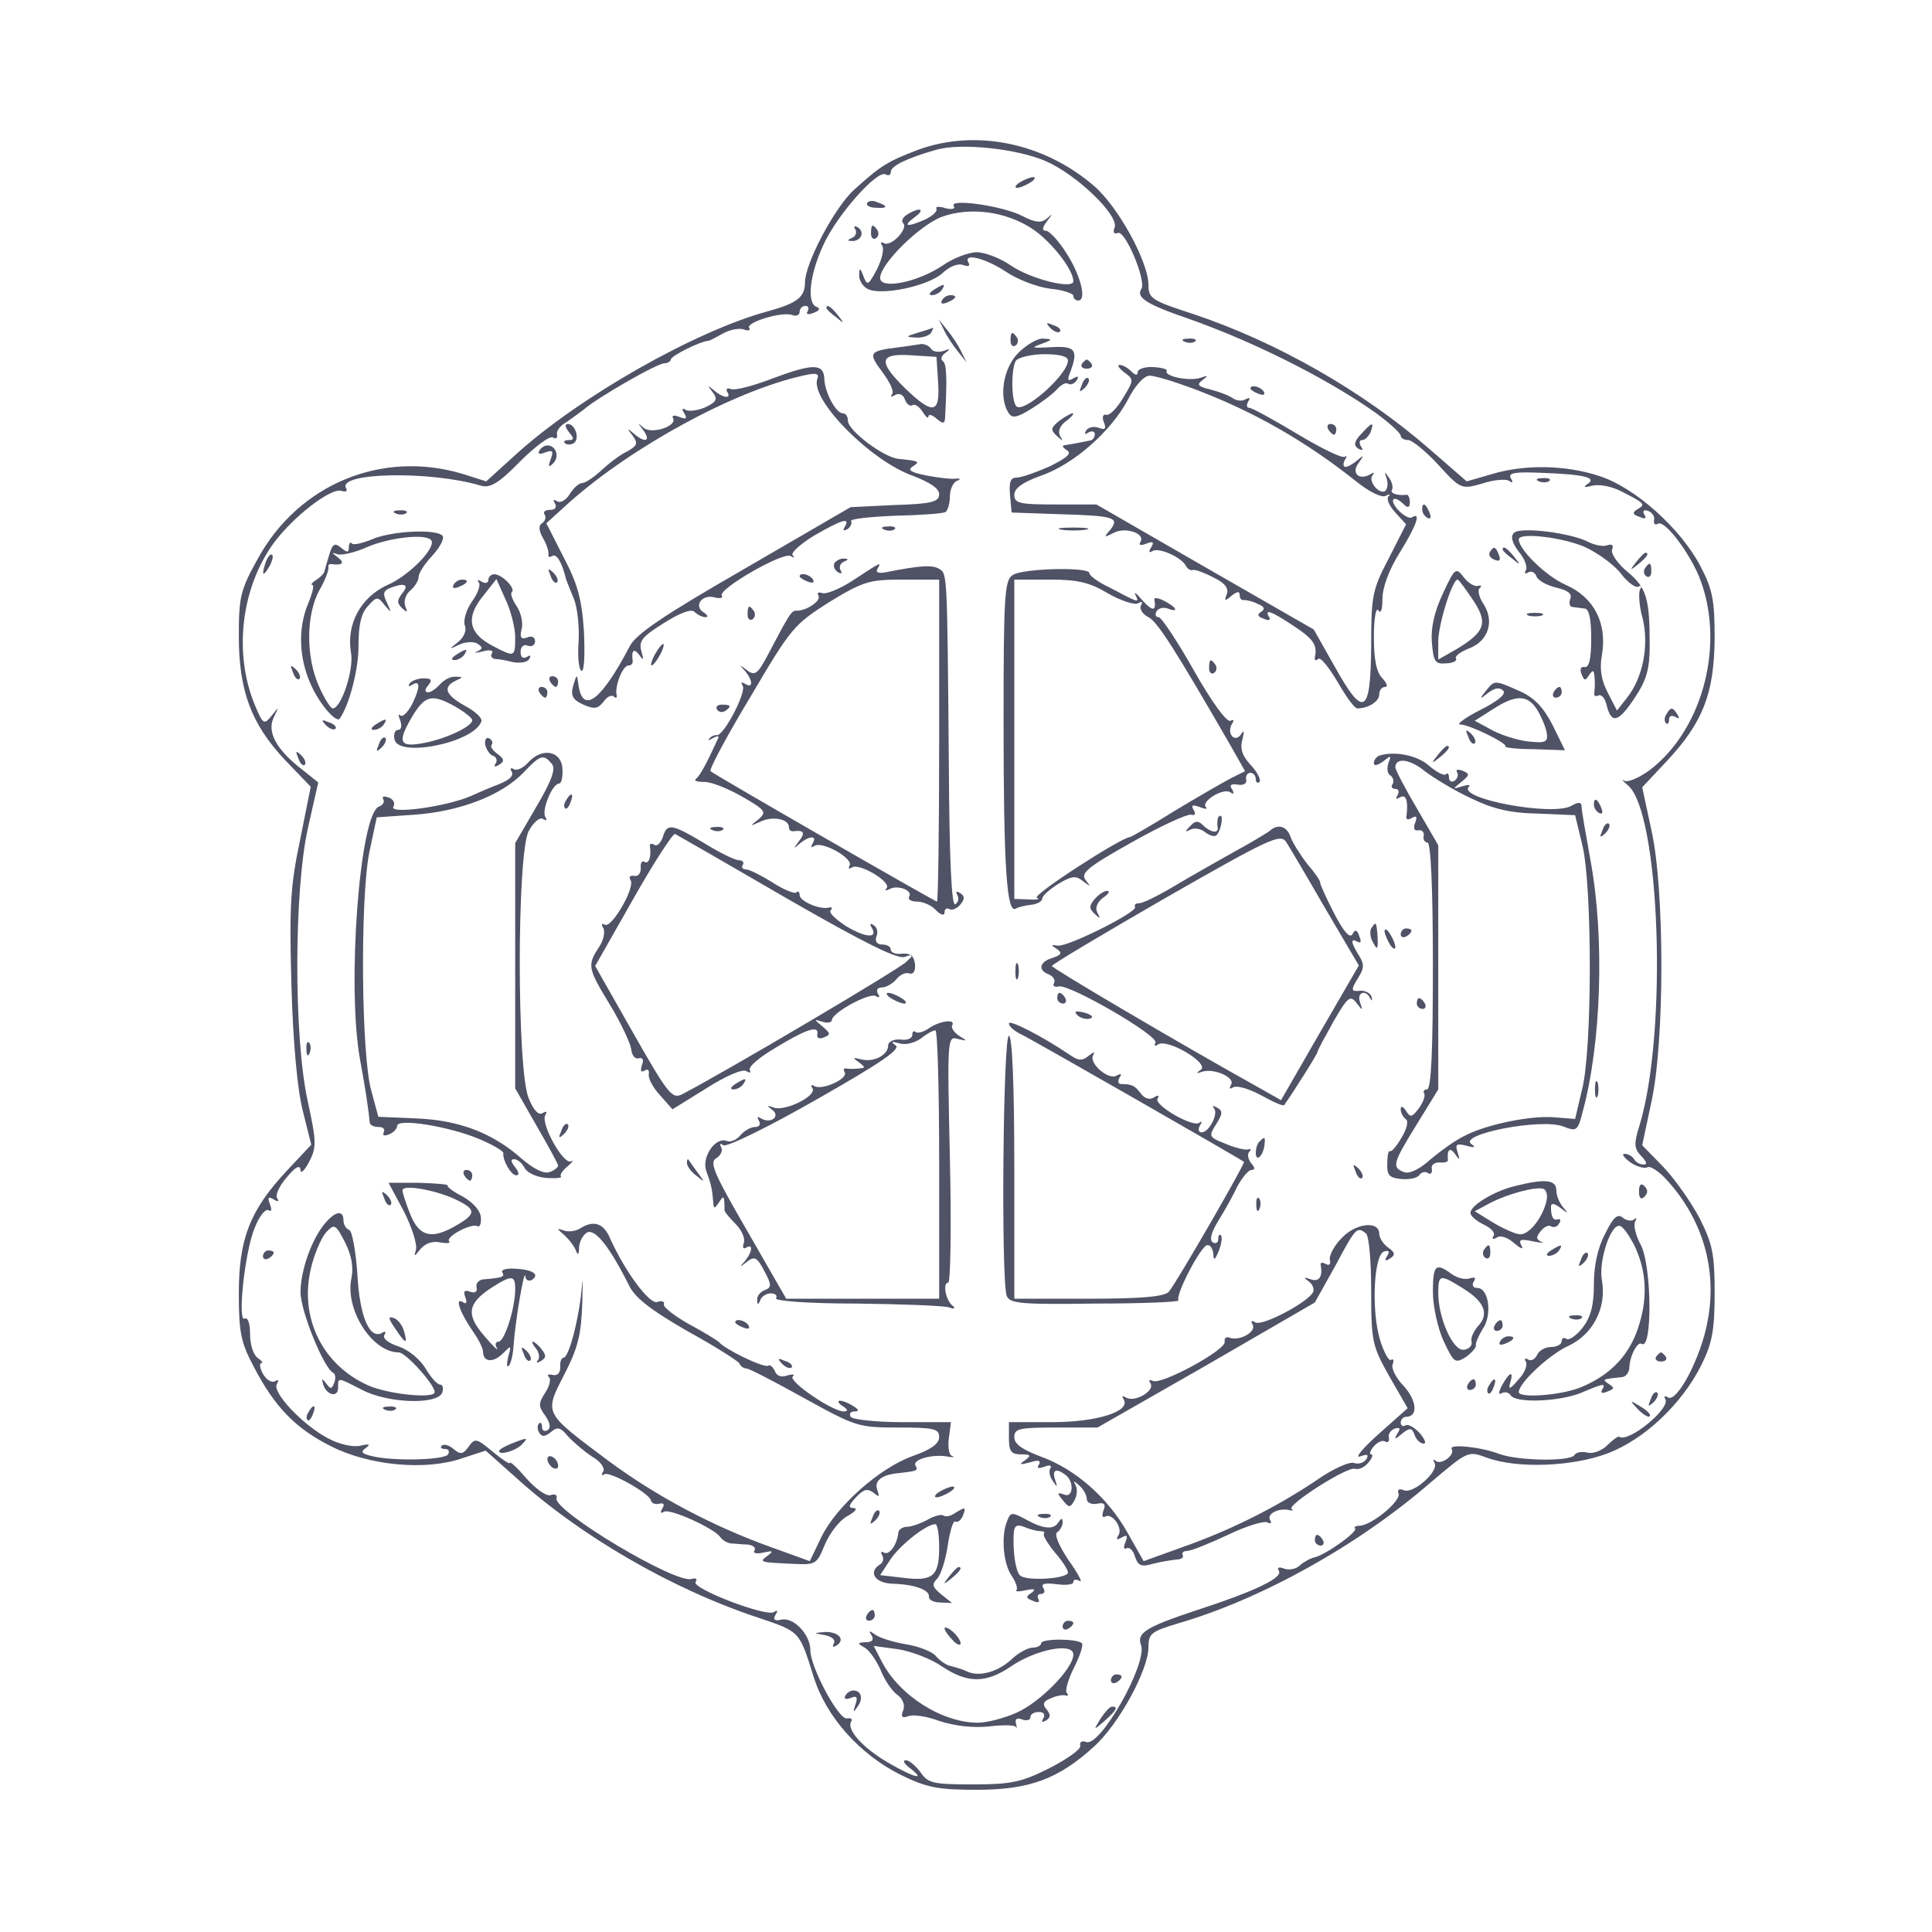 <?xml version="1.0" standalone="no"?>
<!DOCTYPE svg PUBLIC "-//W3C//DTD SVG 20010904//EN"
 "http://www.w3.org/TR/2001/REC-SVG-20010904/DTD/svg10.dtd">
<svg version="1.0" xmlns="http://www.w3.org/2000/svg"
 width="360pt" height="360pt" viewBox="0 0 360 360"
 preserveAspectRatio="xMidYMid meet">

<g transform="translate(0,360) scale(0.1,-0.1)"
fill="rgb(80, 82, 102)" stroke="none">
<path d="M1711 3321 c-57 -22 -68 -28 -120 -75 -36 -33 -91 -137 -91 -172 0
-28 -15 -39 -69 -54 -134 -36 -351 -159 -470 -267 l-55 -50 -44 14 c-150 45
-305 -19 -381 -157 -33 -59 -36 -72 -36 -145 0 -102 23 -164 86 -231 l48 -50
-20 -100 c-18 -85 -20 -123 -16 -269 3 -107 11 -194 21 -234 l16 -64 -46 -49
c-68 -73 -89 -126 -89 -228 0 -73 4 -92 28 -137 39 -75 78 -115 144 -148 71
-36 177 -46 245 -22 l43 14 55 -49 c121 -110 292 -209 452 -262 80 -27 77 -25
104 -110 23 -75 86 -145 162 -183 49 -24 69 -28 142 -28 98 0 152 20 218 80
46 41 102 143 102 186 0 25 5 29 55 44 155 45 335 145 470 262 70 59 70 60
105 47 57 -21 160 -17 226 8 68 26 138 92 174 164 20 40 25 64 25 134 0 74 -4
92 -28 140 -16 30 -46 73 -68 96 l-39 40 17 80 c25 112 25 398 0 508 l-17 79
46 49 c67 72 88 125 89 228 0 73 -4 92 -27 136 -37 70 -122 146 -188 167 -63
21 -141 22 -202 3 l-45 -13 -69 60 c-124 108 -285 200 -441 252 -77 25 -83 29
-83 54 0 43 -57 147 -102 185 -93 80 -220 106 -327 67z m237 -21 c58 -25 137
-101 129 -124 -4 -9 -1 -13 6 -10 14 5 53 -89 44 -104 -11 -16 9 -29 88 -56
122 -43 259 -112 348 -175 26 -19 47 -38 47 -43 0 -4 6 -8 14 -8 7 0 33 -21
56 -46 42 -46 43 -46 82 -35 21 7 44 9 50 5 7 -5 8 -3 3 5 -5 10 8 12 56 10
83 -3 105 -9 87 -21 -9 -6 -6 -7 9 -3 13 3 36 -1 55 -11 43 -22 45 -24 29 -33
-10 -6 -9 -10 4 -14 10 -5 14 -3 9 4 -4 7 -1 10 7 7 8 -3 13 -11 11 -17 -1 -7
2 -10 7 -7 12 8 55 -48 76 -96 51 -123 10 -286 -91 -363 -19 -14 -40 -23 -47
-20 -6 4 -4 0 6 -8 60 -49 75 -459 22 -634 -11 -35 -10 -43 3 -57 10 -10 12
-16 5 -16 -7 0 -15 4 -18 10 -3 5 -11 10 -18 10 -6 0 -1 -7 11 -16 12 -8 26
-12 32 -9 5 3 22 -8 37 -25 66 -73 93 -166 75 -261 -12 -68 -57 -153 -74 -143
-6 4 -8 3 -5 -3 11 -17 -70 -83 -86 -70 -2 1 -12 -6 -22 -16 -10 -10 -26 -16
-36 -14 -11 3 -22 1 -25 -4 -7 -13 -107 -11 -141 2 -34 13 -94 19 -88 9 7 -11
-20 -31 -30 -22 -5 4 -5 2 -2 -4 9 -15 -39 -58 -57 -51 -9 4 -13 1 -10 -6 5
-14 -51 -60 -73 -60 -7 0 -11 -3 -8 -5 6 -6 -56 -50 -76 -54 -8 -2 -19 -8 -27
-15 -7 -7 -20 -9 -29 -6 -10 4 -14 2 -10 -4 8 -13 -44 -38 -158 -75 -90 -30
-107 -41 -99 -63 13 -34 -76 -191 -102 -181 -8 3 -13 0 -11 -7 1 -7 -25 -25
-58 -42 -52 -26 -71 -30 -142 -30 -74 0 -84 2 -98 23 -9 12 -21 22 -27 22 -7
0 -3 -7 8 -15 31 -24 6 -17 -42 11 -46 27 -77 61 -68 76 3 5 0 7 -8 6 -15 -3
-68 95 -68 127 0 29 -31 62 -54 57 -13 -3 -16 0 -11 9 5 7 4 10 -3 5 -15 -9
-153 44 -146 56 4 6 1 8 -7 6 -28 -11 -257 126 -252 150 2 6 -3 9 -11 6 -7 -3
-27 11 -45 31 -17 20 -31 33 -31 29 0 -3 -14 6 -32 21 -30 25 -33 26 -45 9
-10 -14 -15 -15 -28 -4 -8 7 -18 10 -22 6 -3 -3 -1 -6 6 -6 7 0 9 -4 6 -10 -7
-11 -106 -13 -143 -3 -18 4 -21 8 -10 15 9 7 6 8 -11 4 -14 -3 -40 3 -60 14
-46 24 -105 86 -95 101 4 8 3 9 -4 5 -6 -3 -16 3 -22 14 -6 11 -7 20 -3 20 4
0 1 4 -6 9 -9 6 -15 25 -15 45 0 19 -4 32 -10 29 -14 -9 0 126 19 170 8 21 20
35 25 32 6 -4 7 1 3 11 -5 13 -3 15 7 9 8 -5 11 -4 6 3 -3 6 5 23 19 39 16 19
24 23 25 13 0 -8 7 -2 16 15 14 27 14 37 -3 115 -26 121 -25 393 1 508 l19 84
-30 24 c-48 37 -66 70 -53 97 10 21 10 21 -4 3 -14 -17 -16 -16 -31 20 -40 96
-26 218 35 302 36 49 108 105 127 97 8 -2 11 0 8 5 -18 30 158 33 251 5 17 -5
33 4 73 45 28 28 55 48 61 45 6 -4 9 -1 8 5 -2 7 6 17 17 23 10 7 25 18 33 24
22 20 136 86 150 86 6 0 12 4 12 7 0 7 55 34 70 35 3 0 15 7 28 14 13 7 30 10
38 7 8 -3 13 -2 10 3 -7 10 61 31 80 24 8 -3 14 0 14 6 0 6 5 11 11 11 5 0 7
-4 4 -10 -4 -6 1 -7 11 -3 11 4 13 8 6 11 -19 6 -14 59 12 115 25 56 101 141
116 132 6 -3 10 -1 10 5 0 11 32 26 85 41 46 13 149 2 203 -21z"/>
<path d="M1900 3260 c-8 -5 -10 -10 -5 -10 6 0 17 5 25 10 8 5 11 10 5 10 -5
0 -17 -5 -25 -10z"/>
<path d="M1616 3222 c-3 -4 4 -9 15 -9 23 -2 25 3 4 10 -8 4 -16 3 -19 -1z"/>
<path d="M1777 3216 c4 -5 -3 -7 -15 -4 -12 4 -20 3 -17 -1 2 -5 -7 -13 -21
-20 -34 -15 -43 -13 -20 4 22 16 10 20 -14 5 -8 -5 -11 -12 -7 -16 10 -10 -23
-45 -36 -37 -6 3 -7 1 -3 -5 4 -6 -1 -26 -10 -44 -16 -30 -18 -31 -25 -13 -6
16 -8 17 -8 3 -1 -9 6 -21 15 -26 25 -14 114 5 140 29 14 13 30 19 39 15 9 -3
13 -2 10 4 -12 20 31 9 69 -16 22 -15 59 -29 83 -32 23 -2 43 -9 43 -13 0 -5
4 -9 9 -9 17 0 4 49 -23 90 -14 22 -31 40 -37 40 -8 0 -7 6 2 18 11 14 11 15
0 5 -11 -9 -21 -8 -45 4 -35 19 -138 34 -129 19z m146 -42 c35 -23 77 -76 77
-98 0 -16 -79 4 -116 29 -20 14 -49 25 -64 25 -15 0 -44 -11 -64 -25 -46 -31
-116 -45 -116 -23 0 26 73 98 115 114 53 19 119 10 168 -22z"/>
<path d="M1594 3172 c3 -5 0 -13 -6 -15 -9 -4 -10 -6 -1 -6 17 -1 25 16 12 25
-7 4 -9 3 -5 -4z"/>
<path d="M1623 3165 c0 -8 4 -12 9 -9 5 3 6 10 3 15 -9 13 -12 11 -12 -6z"/>
<path d="M1740 3060 c-9 -6 -10 -10 -3 -10 6 0 15 5 18 10 8 12 4 12 -15 0z"/>
<path d="M1755 3040 c-3 -6 1 -7 9 -4 18 7 21 14 7 14 -6 0 -13 -4 -16 -10z"/>
<path d="M1540 3026 c0 -2 8 -10 18 -17 15 -13 16 -12 3 4 -13 16 -21 21 -21
13z"/>
<path d="M1759 2985 c5 -11 17 -29 26 -40 l16 -20 -10 20 c-5 11 -17 29 -26
40 l-16 20 10 -20z"/>
<path d="M1957 2989 c7 -7 15 -10 18 -7 3 3 -2 9 -12 12 -14 6 -15 5 -6 -5z"/>
<path d="M1710 2980 c-23 -7 -23 -8 -3 -9 12 -1 25 4 28 9 3 6 5 10 3 9 -2 -1
-14 -5 -28 -9z"/>
<path d="M1883 2965 c0 -8 4 -12 9 -9 5 3 6 10 3 15 -9 13 -12 11 -12 -6z"/>
<path d="M1897 2942 c-28 -29 -36 -82 -18 -111 7 -11 15 -10 44 8 19 12 40 28
47 36 7 8 16 13 20 10 5 -3 12 0 16 6 5 8 3 9 -6 4 -10 -6 -12 -4 -6 11 16 42
10 50 -36 47 -35 -2 -38 -1 -18 6 22 8 22 9 4 10 -11 1 -32 -12 -47 -27z m93
-14 c-1 -27 -83 -99 -96 -85 -10 9 -10 71 -1 85 5 6 29 12 53 12 29 0 44 -4
44 -12z"/>
<path d="M2208 2963 c7 -3 16 -2 19 1 4 3 -2 6 -13 5 -11 0 -14 -3 -6 -6z"/>
<path d="M1675 2953 c-56 -7 -58 -10 -31 -46 14 -19 23 -37 18 -42 -4 -5 -1
-5 6 -1 7 4 15 1 18 -8 3 -9 10 -14 14 -11 5 3 13 -3 19 -12 6 -10 11 -14 11
-9 0 5 7 3 15 -4 12 -10 15 -10 16 1 4 74 3 101 -4 106 -5 3 -3 10 4 15 11 8
10 9 -3 4 -10 -3 -20 -1 -23 4 -4 6 -12 9 -18 9 -7 -1 -25 -4 -42 -6z m73 -65
c4 -59 -9 -62 -61 -12 -52 51 -49 66 11 62 l47 -3 3 -47z"/>
<path d="M2016 2922 c-3 -5 1 -9 9 -9 8 0 12 4 9 9 -3 4 -7 8 -9 8 -2 0 -6 -4
-9 -8z"/>
<path d="M1440 2895 c-36 -14 -71 -23 -78 -20 -7 3 -10 0 -7 -5 9 -14 -8 -12
-25 3 -12 10 -12 9 -2 -4 10 -13 7 -18 -14 -28 -14 -6 -30 -8 -36 -5 -7 5 -8
2 -3 -6 6 -10 4 -12 -9 -7 -9 4 -15 3 -12 -2 9 -15 -40 -31 -55 -18 -11 10
-11 9 0 -5 15 -21 2 -24 -19 -5 -12 10 -12 9 -1 -5 10 -14 9 -18 -10 -29 -13
-6 -34 -22 -48 -35 -14 -13 -30 -24 -36 -24 -6 0 -16 -9 -23 -20 -7 -12 -18
-18 -24 -14 -7 4 -8 3 -4 -4 4 -7 1 -12 -9 -12 -9 0 -14 -4 -10 -9 3 -5 1 -12
-5 -16 -7 -4 -6 -14 2 -28 7 -12 11 -26 10 -30 -1 -5 2 -6 7 -3 8 5 18 -11 26
-44 1 -3 7 -18 14 -35 7 -16 11 -54 9 -83 -2 -28 1 -52 6 -52 5 0 6 34 4 75
-4 59 -12 88 -38 137 l-32 63 43 39 c117 104 308 208 435 236 25 6 31 4 27 -6
-14 -38 99 -153 179 -181 31 -12 48 -23 48 -34 0 -14 -14 -18 -82 -20 l-83 -4
-198 -115 c-151 -87 -203 -122 -214 -145 -53 -101 -87 -126 -95 -72 -3 22 -3
22 -10 -1 -5 -18 -1 -26 19 -35 21 -9 27 -8 38 6 6 9 15 13 19 9 4 -4 6 -2 5
3 -4 15 11 55 22 55 5 0 8 3 8 8 -3 20 2 25 12 12 8 -12 9 -10 4 7 -5 19 2 27
42 52 30 19 51 27 57 21 6 -6 15 -10 21 -10 5 0 4 4 -4 9 -19 12 -3 34 20 28
11 -3 17 -1 14 3 -8 12 114 82 128 74 7 -4 9 -3 4 1 -4 5 14 21 40 37 52 30
68 35 57 16 -4 -7 -3 -8 5 -4 6 4 9 11 7 15 -3 4 34 8 81 10 48 1 90 4 95 7 4
3 8 16 8 29 0 13 6 26 13 29 8 3 7 5 -3 4 -8 -1 -33 2 -54 6 -29 6 -36 10 -25
17 14 9 12 10 -27 14 -28 3 -94 53 -94 71 0 8 -4 14 -10 14 -12 0 -33 38 -34
64 -1 29 -21 29 -96 1z"/>
<path d="M2095 2906 c18 -13 18 -14 -2 -47 -11 -19 -25 -33 -31 -32 -7 2 -9
-4 -5 -14 5 -12 2 -15 -10 -10 -9 3 -19 1 -23 -5 -4 -7 -3 -8 4 -4 7 4 12 2
12 -3 0 -6 -4 -12 -10 -12 -5 -1 -14 -3 -20 -4 -5 -1 -16 -3 -22 -4 -10 -1
-10 -3 0 -10 10 -6 0 -14 -32 -30 -25 -11 -53 -21 -62 -21 -11 0 -14 -8 -12
-32 l3 -33 85 -3 c106 -3 117 -6 99 -29 -13 -15 -12 -15 6 -6 22 12 60 -1 50
-17 -4 -6 1 -7 11 -3 13 5 15 3 9 -7 -5 -8 -4 -11 2 -7 12 8 56 -12 63 -28 3
-5 9 -9 13 -7 4 1 21 -5 38 -14 21 -10 29 -20 25 -31 -5 -13 -4 -14 9 -3 10 8
15 9 15 1 0 -6 3 -10 8 -9 4 0 15 -2 25 -7 13 -5 15 -10 7 -15 -8 -5 -7 -9 5
-13 9 -4 13 -3 10 3 -10 16 3 12 45 -16 38 -25 45 -36 40 -59 -1 -5 2 -7 6 -3
4 5 20 -15 36 -42 16 -28 32 -50 37 -50 21 0 41 13 41 26 0 8 5 14 11 14 6 0
3 7 -5 16 -11 11 -16 34 -16 77 0 34 4 56 8 50 5 -8 8 1 8 21 0 21 12 54 32
86 31 50 41 77 23 66 -4 -3 -16 3 -26 14 -18 20 -8 29 11 10 7 -7 11 -6 11 4
0 8 -3 15 -6 14 -18 -2 -32 3 -27 10 2 4 0 14 -6 22 -8 12 -9 12 -4 -2 3 -10
1 -20 -3 -23 -12 -7 -33 20 -23 30 4 5 1 5 -5 1 -21 -12 -36 3 -21 22 10 14
10 15 -2 5 -8 -7 -18 -13 -23 -13 -4 0 -5 6 -1 13 4 6 4 9 0 6 -4 -4 -43 15
-88 42 -45 27 -85 49 -90 49 -5 0 -6 5 -2 12 4 7 3 8 -5 4 -6 -4 -17 -3 -24 2
-7 5 -25 12 -41 16 -24 6 -27 9 -15 18 11 8 10 9 -4 4 -21 -7 -69 3 -63 13 2
3 -9 6 -25 7 -16 1 -29 -4 -29 -9 0 -7 -4 -7 -12 1 -7 7 -16 12 -22 12 -5 0
-1 -6 9 -14z m128 -30 c112 -42 210 -98 304 -173 25 -20 48 -31 55 -27 7 4 10
3 5 -1 -4 -5 2 -18 13 -30 l20 -22 -32 -63 c-31 -59 -33 -70 -33 -164 -1 -128
-14 -135 -68 -38 l-39 69 -202 116 -203 117 -76 0 c-67 0 -77 2 -77 18 0 12
15 23 48 35 62 21 131 82 163 141 14 28 31 46 41 46 10 0 46 -11 81 -24z"/>
<path d="M2016 2883 c-6 -14 -5 -15 5 -6 7 7 10 15 7 18 -3 3 -9 -2 -12 -12z"/>
<path d="M2330 2876 c0 -2 7 -7 16 -10 8 -3 12 -2 9 4 -6 10 -25 14 -25 6z"/>
<path d="M1974 2816 c-16 -13 -17 -17 -5 -28 12 -11 13 -11 6 0 -4 8 0 19 11
27 11 8 16 15 13 15 -3 0 -14 -6 -25 -14z"/>
<path d="M1060 2795 c10 -12 10 -15 0 -15 -8 0 -11 -3 -7 -6 3 -3 10 -3 16 0
12 8 3 36 -11 36 -6 0 -5 -6 2 -15z"/>
<path d="M2475 2800 c3 -5 8 -10 11 -10 2 0 4 5 4 10 0 6 -5 10 -11 10 -5 0
-7 -4 -4 -10z"/>
<path d="M2536 2791 c-13 -14 -14 -21 -5 -27 8 -4 10 -3 5 4 -4 7 -3 12 2 12
6 0 12 7 16 15 7 20 3 19 -18 -4z"/>
<path d="M1005 2760 c-4 -6 1 -7 11 -3 14 5 16 3 10 -13 -5 -14 -4 -16 5 -7
12 12 5 33 -11 33 -5 0 -12 -4 -15 -10z"/>
<path d="M2868 2703 c7 -3 16 -2 19 1 4 3 -2 6 -13 5 -11 0 -14 -3 -6 -6z"/>
<path d="M2650 2651 c0 -6 4 -13 10 -16 6 -3 7 1 4 9 -7 18 -14 21 -14 7z"/>
<path d="M738 2643 c7 -3 16 -2 19 1 4 3 -2 6 -13 5 -11 0 -14 -3 -6 -6z"/>
<path d="M1648 2613 c7 -3 16 -2 19 1 4 3 -2 6 -13 5 -11 0 -14 -3 -6 -6z"/>
<path d="M1978 2613 c12 -2 32 -2 45 0 12 2 2 4 -23 4 -25 0 -35 -2 -22 -4z"/>
<path d="M2821 2607 c-7 -7 -3 -19 9 -35 11 -13 17 -29 13 -35 -3 -5 -1 -7 4
-4 6 4 13 1 16 -7 3 -8 20 -17 37 -21 21 -5 30 -11 26 -21 -3 -8 -1 -15 4 -15
6 -1 16 -2 23 -3 8 -1 12 -19 12 -56 0 -38 -4 -54 -12 -53 -7 2 -10 -4 -6 -13
5 -13 7 -13 14 -2 7 10 9 10 10 -2 1 -8 1 -21 0 -29 -2 -7 2 -10 7 -7 6 3 13
-5 16 -19 9 -35 22 -31 53 16 21 32 27 52 27 97 0 88 -6 107 -42 137 -18 15
-31 34 -28 41 3 8 0 11 -9 8 -7 -3 -23 0 -35 6 -32 17 -127 29 -139 17z m136
-28 c24 -12 54 -34 65 -50 12 -15 26 -25 31 -22 6 3 7 1 3 -5 -3 -6 -2 -31 5
-55 12 -51 0 -111 -30 -148 l-18 -23 -17 33 c-12 23 -16 44 -11 71 10 59 -15
107 -67 130 -37 16 -88 66 -88 85 0 14 88 3 127 -16z"/>
<path d="M693 2595 c-17 -7 -34 -11 -37 -8 -3 4 -6 1 -6 -7 0 -10 -3 -10 -14
-1 -12 10 -16 8 -22 -11 -4 -13 -8 -27 -9 -31 0 -4 -7 -12 -15 -17 -8 -5 -12
-10 -8 -10 4 0 0 -16 -8 -35 -19 -46 -17 -101 5 -150 16 -37 48 -73 54 -64 18
25 36 95 35 137 0 37 5 59 17 72 17 19 19 19 32 2 13 -15 13 -15 4 5 -8 16 -7
22 5 27 28 11 37 7 24 -9 -10 -13 -11 -18 -1 -28 10 -9 11 -9 6 4 -3 9 1 22
10 29 8 7 15 18 15 25 0 7 11 24 25 39 14 15 23 32 20 37 -9 14 -96 10 -132
-6z m110 -1 c12 -12 -39 -66 -81 -84 -50 -23 -77 -73 -68 -126 6 -31 -18 -104
-34 -104 -4 0 -16 19 -26 42 -24 54 -24 132 1 178 11 19 18 38 17 43 -1 4 1 6
5 6 21 -3 26 2 13 12 -13 10 -13 10 0 6 8 -2 33 4 55 14 40 17 106 25 118 13z"/>
<path d="M2776 2571 c-3 -5 1 -11 9 -14 9 -4 12 -1 8 9 -6 16 -10 17 -17 5z"/>
<path d="M2800 2576 c0 -2 8 -10 18 -17 15 -13 16 -12 3 4 -13 16 -21 21 -21
13z"/>
<path d="M496 2555 c-9 -26 -7 -32 5 -12 6 10 9 21 6 23 -2 3 -7 -2 -11 -11z"/>
<path d="M3049 2553 c-13 -16 -12 -17 4 -4 16 13 21 21 13 21 -2 0 -10 -8 -17
-17z"/>
<path d="M1555 2551 c-3 -5 0 -13 6 -17 7 -4 9 -3 5 4 -3 5 0 13 6 15 9 4 10
6 1 6 -6 1 -14 -3 -18 -8z"/>
<path d="M1590 2519 c-24 -16 -51 -27 -58 -24 -7 2 -10 1 -7 -5 6 -9 -22 -28
-40 -28 -10 1 -13 -4 -53 -80 -20 -38 -25 -42 -40 -31 -14 11 -15 11 -4 -1 15
-18 16 -34 0 -24 -7 4 -8 3 -4 -4 7 -12 -36 -95 -49 -92 -3 1 -10 -2 -13 -6
-4 -4 -1 -4 7 1 7 4 12 4 9 -1 -22 -48 -34 -70 -41 -75 -5 -4 2 -6 16 -6 13 0
45 -13 71 -28 43 -25 45 -28 29 -42 -17 -13 -16 -13 4 -4 22 11 53 5 53 -10 0
-5 3 -8 8 -8 20 3 23 -3 11 -18 -11 -15 -11 -16 1 -5 18 15 34 16 24 0 -4 -7
-3 -8 4 -4 15 9 73 -24 65 -37 -3 -6 -1 -7 5 -3 14 8 74 -28 64 -39 -4 -5 -2
-5 5 -2 15 9 45 -2 37 -14 -3 -5 4 -9 15 -9 11 0 27 -7 35 -16 9 -9 16 -11 16
-4 0 6 4 9 9 6 5 -3 14 1 20 8 9 11 9 16 0 22 -7 4 -9 3 -5 -4 3 -6 2 -13 -4
-17 -7 -4 -11 83 -12 262 -3 358 -3 354 -18 363 -13 8 -37 6 -98 -6 -15 -3
-21 -1 -17 6 8 14 7 13 -45 -21z m160 -299 c0 -165 -2 -300 -4 -300 -4 0 -416
237 -422 243 -3 3 30 65 74 138 76 129 81 135 147 177 64 39 75 42 137 42 l68
0 0 -300z"/>
<path d="M3065 2541 c-3 -5 -2 -12 3 -15 5 -3 9 1 9 9 0 17 -3 19 -12 6z"/>
<path d="M1026 2527 c3 -10 9 -15 12 -12 3 3 0 11 -7 18 -10 9 -11 8 -5 -6z"/>
<path d="M1888 2529 c-16 -9 -18 -33 -18 -273 0 -274 6 -360 23 -349 5 3 18 6
28 7 11 1 20 6 21 11 0 6 14 18 30 28 25 15 33 16 46 5 15 -11 15 -11 5 2 -10
13 3 24 85 70 53 30 103 53 111 52 8 -2 10 1 5 9 -5 9 -2 10 12 5 10 -4 15 -4
11 0 -10 10 31 36 45 28 7 -5 8 -3 4 5 -6 8 -2 11 10 9 11 -2 18 2 16 10 -1 6
2 12 8 12 5 0 10 -5 10 -12 0 -6 3 -8 7 -5 3 4 -4 18 -16 31 -16 17 -21 31
-16 48 4 16 3 19 -3 9 -12 -16 -27 3 -16 21 4 6 3 8 -3 5 -7 -4 -35 35 -68 93
-31 55 -61 100 -66 100 -6 0 -7 5 -4 11 4 6 13 8 21 5 21 -8 17 2 -6 14 -11 6
-20 7 -19 3 4 -22 -3 -23 -22 -2 -11 13 -17 18 -13 10 7 -15 7 -15 -48 14 -21
10 -38 22 -38 27 0 12 -122 9 -142 -3z m177 -35 c25 -14 50 -22 56 -18 7 4 9
3 5 -4 -3 -6 2 -16 14 -22 17 -9 49 -59 154 -241 l26 -46 -28 -14 c-15 -8 -62
-35 -105 -61 -43 -27 -80 -48 -82 -48 -15 0 -184 -109 -173 -113 7 -2 1 -4
-14 -3 l-28 1 0 298 0 297 66 0 c52 0 74 -5 109 -26z"/>
<path d="M2689 2495 c-16 -34 -23 -64 -21 -91 3 -37 6 -42 27 -40 12 0 21 5
18 9 -3 4 9 13 25 19 36 14 47 51 26 83 -8 12 -11 25 -7 29 5 4 3 6 -4 4 -6
-1 -18 6 -26 17 -14 18 -16 17 -38 -30z m55 -12 c29 -43 24 -60 -29 -92 l-35
-20 0 34 c0 31 26 115 36 115 2 0 14 -16 28 -37z"/>
<path d="M910 2519 c0 -5 -6 -7 -12 -3 -7 4 -10 4 -6 -1 4 -4 -1 -20 -12 -35
-11 -16 -17 -35 -14 -45 4 -9 -1 -22 -12 -31 -18 -14 -18 -15 2 -5 11 5 26 6
33 2 11 -7 11 -10 0 -15 -8 -3 -3 -3 10 0 13 4 21 2 18 -3 -4 -5 -1 -10 6 -11
7 0 22 -3 34 -6 13 -2 26 0 29 6 4 7 2 8 -4 4 -7 -4 -12 -1 -12 9 0 10 6 15
13 12 8 -3 14 1 14 8 0 8 -7 11 -15 7 -11 -4 -14 0 -10 16 3 11 -1 30 -9 42
-8 12 -13 24 -9 27 7 7 -19 33 -33 33 -6 0 -11 -5 -11 -11z m50 -106 c0 -38
-1 -38 -41 -17 -45 23 -52 52 -20 92 l26 33 17 -38 c10 -21 18 -53 18 -70z"/>
<path d="M1490 2526 c0 -2 7 -7 16 -10 8 -3 12 -2 9 4 -6 10 -25 14 -25 6z"/>
<path d="M845 2510 c-3 -6 1 -7 9 -4 18 7 21 14 7 14 -6 0 -13 -4 -16 -10z"/>
<path d="M1393 2455 c0 -8 4 -12 9 -9 5 3 6 10 3 15 -9 13 -12 11 -12 -6z"/>
<path d="M2848 2453 c6 -2 18 -2 25 0 6 3 1 5 -13 5 -14 0 -19 -2 -12 -5z"/>
<path d="M1220 2380 c-6 -11 -8 -20 -6 -20 3 0 10 9 16 20 6 11 8 20 6 20 -3
0 -10 -9 -16 -20z"/>
<path d="M850 2380 c-9 -6 -10 -10 -3 -10 6 0 15 5 18 10 8 12 4 12 -15 0z"/>
<path d="M2253 2355 c0 -8 4 -12 9 -9 5 3 6 10 3 15 -9 13 -12 11 -12 -6z"/>
<path d="M546 2347 c3 -10 9 -15 12 -12 3 3 0 11 -7 18 -10 9 -11 8 -5 -6z"/>
<path d="M763 2326 c-3 -5 -1 -6 5 -2 16 10 15 -6 -1 -38 -8 -14 -17 -23 -21
-19 -4 4 -4 0 0 -10 3 -9 2 -17 -4 -17 -6 0 -9 -8 -7 -17 5 -36 149 -7 162 33
2 6 -12 19 -31 29 -36 20 -42 35 -16 47 13 6 13 7 -1 7 -9 1 -22 -6 -29 -14
-7 -8 -17 -15 -22 -15 -7 0 -7 5 0 13 8 10 6 13 -9 13 -11 0 -23 -5 -26 -10z
m86 -43 c17 -10 31 -21 31 -25 0 -12 -52 -36 -93 -43 -44 -8 -47 3 -17 53 23
37 36 39 79 15z"/>
<path d="M1025 2330 c3 -5 8 -10 11 -10 2 0 4 5 4 10 0 6 -5 10 -11 10 -5 0
-7 -4 -4 -10z"/>
<path d="M2769 2313 c-13 -16 -12 -17 4 -4 12 9 21 11 28 4 6 -6 -9 -19 -43
-36 -29 -15 -45 -27 -37 -27 17 0 90 -36 84 -41 -2 -2 22 -5 54 -5 l57 -2 -23
47 c-17 33 -34 51 -61 63 -47 21 -47 21 -63 1z m95 -35 c8 -13 16 -32 18 -43
3 -17 -2 -20 -30 -17 -18 1 -49 10 -69 20 l-35 19 33 21 c43 28 65 28 83 0z"/>
<path d="M1005 2310 c3 -5 8 -10 11 -10 2 0 4 5 4 10 0 6 -5 10 -11 10 -5 0
-7 -4 -4 -10z"/>
<path d="M2895 2310 c-3 -5 -1 -10 4 -10 6 0 11 5 11 10 0 6 -2 10 -4 10 -3 0
-8 -4 -11 -10z"/>
<path d="M1336 2278 c3 -5 10 -6 15 -3 13 9 11 12 -6 12 -8 0 -12 -4 -9 -9z"/>
<path d="M3105 2269 c-4 -6 -4 -13 -1 -16 3 -4 6 -1 6 6 0 7 5 9 12 5 7 -4 8
-3 4 4 -9 15 -13 15 -21 1z"/>
<path d="M607 2249 c7 -7 15 -10 18 -7 3 3 -2 9 -12 12 -14 6 -15 5 -6 -5z"/>
<path d="M700 2250 c-9 -6 -10 -10 -3 -10 6 0 15 5 18 10 8 12 4 12 -15 0z"/>
<path d="M2736 2227 c3 -10 9 -15 12 -12 3 3 0 11 -7 18 -10 9 -11 8 -5 -6z"/>
<path d="M706 2213 c-6 -14 -5 -15 5 -6 7 7 10 15 7 18 -3 3 -9 -2 -12 -12z"/>
<path d="M904 2213 c2 -9 8 -19 14 -21 7 -2 9 -9 6 -14 -5 -7 -2 -8 6 -3 10 6
10 11 -3 20 -9 7 -14 14 -11 17 3 4 1 9 -4 12 -6 3 -9 -2 -8 -11z"/>
<path d="M2679 2193 c-13 -16 -12 -17 4 -4 16 13 21 21 13 21 -2 0 -10 -8 -17
-17z"/>
<path d="M556 2187 c3 -10 9 -15 12 -12 3 3 0 11 -7 18 -10 9 -11 8 -5 -6z"/>
<path d="M984 2179 c-9 -10 -21 -16 -27 -12 -5 3 -7 1 -4 -4 6 -9 -5 -18 -33
-28 -3 -1 -22 -9 -42 -18 -45 -20 -154 -35 -145 -20 4 6 0 14 -9 17 -8 3 -13
2 -10 -3 3 -5 0 -11 -8 -14 -36 -14 -60 -336 -35 -472 10 -53 16 -95 18 -117
1 -5 8 -8 17 -8 8 0 12 -4 9 -10 -3 -6 1 -7 9 -4 9 3 16 11 16 16 0 15 97 -1
152 -24 26 -11 47 -23 46 -27 -2 -12 14 -41 24 -41 6 0 5 6 -2 15 -8 10 -9 15
-2 15 6 0 15 -7 20 -17 5 -9 24 -17 41 -18 17 -1 29 0 26 3 -2 3 3 11 13 19 9
8 12 12 6 9 -14 -7 -57 70 -48 86 4 7 3 8 -5 4 -7 -5 -17 5 -26 28 -22 52 -22
454 0 497 9 17 21 27 27 23 6 -4 8 -3 4 4 -7 12 13 62 26 62 4 0 7 12 6 28 -2
33 -38 40 -64 11z m44 -2 c8 -9 1 -30 -29 -81 l-39 -67 0 -229 0 -228 40 -70
c22 -38 40 -71 40 -74 0 -3 -7 -9 -16 -12 -10 -4 -30 6 -52 25 -54 48 -117 72
-197 75 l-70 3 -13 48 c-19 66 -21 357 -4 444 l14 66 71 5 c84 6 162 36 203
79 31 33 37 34 52 16z"/>
<path d="M2570 2192 c-5 -2 -10 -8 -10 -14 0 -6 7 -4 17 3 15 12 16 12 10 -3
-3 -10 -2 -20 4 -23 5 -4 7 -11 4 -16 -4 -5 -1 -9 5 -9 6 0 8 -5 4 -12 -4 -7
-3 -8 4 -4 12 7 16 -5 13 -33 -2 -8 2 -10 10 -5 9 5 10 2 6 -9 -4 -10 -2 -16
6 -14 7 1 11 -4 10 -10 -2 -7 2 -13 7 -13 6 0 10 -83 10 -230 0 -155 -3 -230
-11 -230 -5 0 -8 -3 -5 -8 2 -4 -2 -16 -10 -27 -13 -17 -16 -18 -24 -5 -6 9
-10 10 -10 3 0 -6 4 -14 9 -18 6 -3 3 -18 -7 -34 -9 -16 -19 -28 -22 -26 -3 2
-5 -9 -5 -23 -1 -22 4 -27 27 -29 15 -1 30 2 33 8 4 5 11 7 16 3 5 -3 8 0 7 8
-2 7 5 12 14 12 10 -1 17 1 16 5 -2 19 4 24 13 11 9 -13 10 -12 5 3 -5 15 -2
17 17 12 14 -4 18 -3 9 3 -27 18 129 49 171 33 25 -10 27 -8 36 27 35 129 41
324 15 467 -9 50 -17 95 -17 102 0 9 -6 9 -20 1 -36 -19 -212 14 -190 36 4 4
-1 4 -12 1 -19 -6 -19 -6 -2 8 16 13 16 15 2 21 -9 3 -13 2 -10 -3 3 -5 1 -12
-5 -16 -5 -3 -10 -1 -10 6 0 7 -3 10 -6 6 -3 -3 -17 4 -31 16 -22 20 -65 28
-93 19z m170 -79 c41 -20 73 -28 125 -29 l70 -3 14 -58 c18 -79 18 -378 -1
-453 l-13 -55 -38 3 c-43 4 -128 -13 -169 -35 -15 -7 -43 -27 -62 -43 -21 -19
-40 -28 -50 -24 -23 9 -21 16 24 89 l40 65 0 228 0 227 -40 69 c-22 37 -40 72
-40 76 0 19 27 16 55 -7 17 -13 55 -36 85 -50z"/>
<path d="M1055 2109 c-4 -6 -5 -12 -2 -15 2 -3 7 2 10 11 7 17 1 20 -8 4z"/>
<path d="M2970 2101 c0 -6 4 -13 10 -16 6 -3 7 1 4 9 -7 18 -14 21 -14 7z"/>
<path d="M2269 2073 c-1 -5 -1 -11 0 -15 2 -12 -14 -9 -27 4 -9 9 -15 9 -24
-1 -11 -11 -10 -12 0 -7 7 4 20 2 28 -5 8 -6 18 -9 21 -5 8 8 13 36 7 36 -2 0
-5 -3 -5 -7z"/>
<path d="M2986 2053 c-6 -14 -5 -15 5 -6 7 7 10 15 7 18 -3 3 -9 -2 -12 -12z"/>
<path d="M1235 2040 c-4 -11 -11 -18 -16 -14 -5 3 -9 2 -8 -3 3 -19 -2 -34
-10 -29 -5 3 -8 -2 -7 -12 0 -9 -5 -16 -12 -14 -8 1 -11 -2 -7 -8 9 -14 -36
-91 -48 -83 -6 3 -7 1 -3 -6 4 -6 1 -23 -8 -36 -22 -34 -21 -39 21 -108 20
-33 37 -70 39 -81 1 -12 7 -20 14 -18 8 2 10 -3 6 -13 -3 -10 -2 -14 5 -10 6
4 9 1 8 -6 -2 -8 8 -26 21 -40 l23 -26 63 39 c36 23 68 37 75 32 7 -4 9 -3 6
2 -3 6 18 24 47 41 59 36 82 43 79 26 -2 -7 4 -10 12 -6 13 5 13 7 -2 20 -17
14 -17 14 0 9 9 -3 17 -1 17 3 0 14 70 52 82 45 7 -4 8 -2 4 4 -4 7 -1 12 7
12 8 0 20 7 27 15 7 9 18 14 25 11 7 -2 11 5 10 17 -2 16 -8 21 -24 20 -11 -2
-21 2 -21 7 0 6 -7 10 -16 10 -10 0 -14 6 -11 15 4 8 1 17 -5 21 -6 4 -8 3 -4
-4 13 -21 -10 -20 -47 2 -20 13 -34 26 -29 30 4 4 2 6 -3 5 -17 -5 -55 12 -55
23 0 6 -3 9 -6 5 -3 -3 -24 5 -45 19 -21 13 -43 24 -49 24 -6 0 -9 4 -6 8 3 5
0 9 -7 9 -7 0 -36 14 -65 32 -62 37 -69 37 -77 11z m231 -114 c146 -84 207
-114 220 -109 17 6 18 5 3 -9 -12 -13 -332 -202 -416 -246 -20 -11 -26 -5 -93
113 l-71 125 71 125 c39 69 75 124 78 121 4 -2 98 -56 208 -120z"/>
<path d="M1328 2053 c7 -3 16 -2 19 1 4 3 -2 6 -13 5 -11 0 -14 -3 -6 -6z"/>
<path d="M2365 2051 c-6 -4 -35 -22 -65 -38 -30 -17 -80 -45 -110 -63 -30 -18
-60 -33 -67 -33 -7 0 -10 -3 -8 -7 6 -9 -126 -75 -144 -72 -13 2 -13 1 -2 -6
11 -8 9 -11 -8 -17 -24 -7 -28 -23 -6 -31 8 -4 12 -10 9 -16 -3 -5 1 -8 9 -6
21 4 188 -93 180 -105 -3 -6 -1 -7 5 -3 18 11 95 -35 80 -47 -10 -7 -9 -8 2
-4 23 7 62 -11 54 -24 -4 -8 -3 -9 4 -5 7 4 30 -3 52 -15 22 -12 41 -21 43
-18 17 24 62 95 62 99 0 3 14 28 30 57 26 45 31 49 42 35 12 -16 13 -16 7 1
-6 18 11 24 19 7 3 -6 4 -5 3 2 -2 7 -11 12 -20 12 -19 -2 -20 0 -4 26 10 16
10 24 0 40 -15 24 -16 33 -2 25 6 -3 7 1 3 10 -4 13 -8 14 -13 4 -5 -8 -17 6
-34 39 -15 29 -26 54 -26 57 1 3 -10 19 -24 35 -13 17 -27 39 -31 50 -7 21
-24 26 -40 11z m104 -143 l63 -107 -73 -126 -72 -125 -46 26 c-142 79 -381
220 -381 224 0 3 96 60 212 127 189 108 213 120 224 105 6 -9 39 -65 73 -124z"/>
<path d="M2040 1925 c-11 -13 -11 -18 0 -28 10 -10 11 -9 5 2 -5 9 -1 19 10
28 11 7 14 13 8 13 -6 0 -16 -7 -23 -15z"/>
<path d="M2555 1870 c-3 -5 -2 -18 4 -27 7 -14 9 -12 8 10 -2 30 -3 31 -12 17z"/>
<path d="M2580 1865 c0 -5 5 -17 10 -25 5 -8 10 -10 10 -5 0 6 -5 17 -10 25
-5 8 -10 11 -10 5z"/>
<path d="M2610 1859 c0 -5 5 -7 10 -4 6 3 10 8 10 11 0 2 -4 4 -10 4 -5 0 -10
-5 -10 -11z"/>
<path d="M1892 1790 c0 -14 2 -19 5 -12 2 6 2 18 0 25 -3 6 -5 1 -5 -13z"/>
<path d="M1660 1740 c8 -5 20 -10 25 -10 6 0 3 5 -5 10 -8 5 -19 10 -25 10 -5
0 -3 -5 5 -10z"/>
<path d="M1970 1740 c0 -5 5 -10 11 -10 5 0 7 5 4 10 -3 6 -8 10 -11 10 -2 0
-4 -4 -4 -10z"/>
<path d="M2640 1730 c0 -5 5 -10 11 -10 5 0 7 5 4 10 -3 6 -8 10 -11 10 -2 0
-4 -4 -4 -10z"/>
<path d="M2008 1708 c5 -5 16 -8 23 -6 8 3 3 7 -10 11 -17 4 -21 3 -13 -5z"/>
<path d="M1731 1684 c-10 -7 -21 -10 -25 -7 -3 3 -6 1 -6 -5 0 -7 -10 -11 -22
-9 -13 1 -23 -4 -23 -11 0 -18 -27 -32 -50 -26 -16 4 -17 3 -5 -5 13 -10 13
-11 0 -12 -8 -1 -19 -1 -23 0 -5 1 -6 -2 -3 -7 7 -12 -42 -34 -56 -26 -6 4 -8
2 -4 -4 8 -14 -50 -43 -72 -36 -13 5 -14 4 -3 -4 16 -12 -3 -27 -21 -16 -7 4
-8 3 -4 -4 4 -7 1 -12 -7 -12 -8 0 -20 -7 -27 -15 -7 -9 -19 -14 -26 -11 -21
8 -47 -30 -38 -56 9 -24 11 -33 13 -58 1 -13 2 -13 11 0 9 14 10 12 10 -15 0
-3 9 -14 21 -26 11 -11 18 -27 15 -35 -3 -9 -1 -12 4 -9 14 9 12 -8 -2 -25
-11 -12 -10 -12 4 -1 14 11 19 8 32 -17 14 -26 14 -31 1 -36 -8 -3 -15 -11
-14 -18 0 -10 2 -10 6 0 2 6 11 12 19 12 9 0 13 -4 10 -9 -4 -5 59 -10 149
-10 86 -1 163 -4 173 -7 10 -4 13 -2 7 3 -13 10 -19 43 -8 43 4 0 6 103 3 230
-5 226 -5 230 15 224 18 -4 18 -4 2 6 -9 6 -15 15 -13 19 8 13 -23 9 -43 -5z
m19 -254 l0 -250 -142 0 -143 0 -73 127 c-62 107 -71 128 -57 135 8 5 12 14 9
20 -4 7 -2 8 4 4 6 -4 84 34 173 85 118 67 158 94 148 101 -10 7 -8 8 7 4 11
-4 29 1 40 9 10 8 22 15 27 15 4 0 7 -112 7 -250z"/>
<path d="M1880 1693 c0 -6 11 -15 24 -21 19 -9 405 -230 414 -237 3 -2 -125
-224 -140 -242 -8 -9 -50 -13 -149 -13 l-139 0 0 245 c0 157 -4 245 -10 245
-11 0 -15 -457 -4 -485 6 -14 27 -16 166 -14 88 0 157 3 154 6 -7 8 42 103 54
103 6 0 10 -8 11 -17 0 -13 3 -11 10 6 5 13 7 26 4 29 -3 3 -5 0 -5 -7 0 -7
-5 -9 -10 -6 -7 4 -3 19 10 40 12 19 28 48 36 65 9 16 20 30 26 30 7 0 7 4 -1
13 -6 8 -7 17 -3 21 4 4 3 6 -3 4 -5 -1 -24 3 -42 11 -31 12 -31 14 -17 36 12
19 13 25 2 31 -7 4 -10 4 -6 -1 9 -10 -9 -45 -23 -45 -6 0 -7 6 -3 13 4 6 4 9
-1 5 -11 -10 -86 33 -78 45 4 6 1 7 -7 2 -8 -5 -17 -2 -24 7 -11 15 -17 18
-37 18 -5 0 -7 5 -3 12 5 7 3 8 -5 4 -15 -10 -53 23 -44 38 4 7 1 6 -8 -1 -12
-10 -19 -10 -35 1 -50 34 -114 67 -114 59z"/>
<path d="M571 1644 c0 -11 3 -14 6 -6 3 7 2 16 -1 19 -3 4 -6 -2 -5 -13z"/>
<path d="M1370 1580 c-9 -6 -10 -10 -3 -10 6 0 15 5 18 10 8 12 4 12 -15 0z"/>
<path d="M2972 1570 c0 -14 2 -19 5 -12 2 6 2 18 0 25 -3 6 -5 1 -5 -13z"/>
<path d="M1046 1493 c-6 -14 -5 -15 5 -6 7 7 10 15 7 18 -3 3 -9 -2 -12 -12z"/>
<path d="M2347 1473 c-4 -3 -7 -13 -7 -21 0 -18 13 -7 16 13 2 17 1 18 -9 8z"/>
<path d="M1280 1433 c0 -6 8 -17 18 -24 16 -13 16 -13 2 6 -8 11 -16 22 -17
24 -2 2 -3 0 -3 -6z"/>
<path d="M2526 1417 c3 -10 9 -15 12 -12 3 3 0 11 -7 18 -10 9 -11 8 -5 -6z"/>
<path d="M865 1410 c3 -5 8 -10 11 -10 2 0 4 5 4 10 0 6 -5 10 -11 10 -5 0 -7
-4 -4 -10z"/>
<path d="M753 1342 c15 -30 25 -62 22 -71 -4 -13 -3 -13 8 1 9 11 23 16 37 13
12 -2 20 -2 17 2 -8 8 42 35 53 28 4 -2 7 5 6 17 -1 12 -14 27 -33 38 -18 9
-31 19 -29 21 3 2 -21 4 -53 5 l-57 0 29 -54z m100 21 c34 -17 34 -25 -2 -46
-46 -27 -69 -22 -86 19 -8 20 -15 41 -15 46 0 12 66 0 103 -19z"/>
<path d="M2823 1390 c-38 -9 -83 -36 -83 -50 0 -6 11 -15 25 -22 13 -6 22 -15
18 -21 -4 -6 -1 -7 6 -3 7 5 21 0 33 -11 12 -10 18 -12 13 -4 -6 11 -2 13 21
8 16 -3 23 -4 16 -1 -10 5 -10 9 -1 20 6 8 15 12 19 9 5 -3 12 -1 15 5 4 6 3
9 -2 8 -9 -3 -13 5 -13 23 0 8 6 7 18 -2 14 -11 15 -11 5 1 -7 8 -13 22 -13
32 0 20 -21 22 -77 8z m59 -26 c-6 -30 -31 -64 -49 -64 -8 0 -31 10 -51 22
l-34 21 28 15 c32 17 84 31 99 27 6 -1 9 -11 7 -21z"/>
<path d="M3054 1380 c0 -13 4 -16 10 -10 7 7 7 13 0 20 -6 6 -10 3 -10 -10z"/>
<path d="M716 1367 c3 -10 9 -15 12 -12 3 3 0 11 -7 18 -10 9 -11 8 -5 -6z"/>
<path d="M2341 1354 c0 -11 3 -14 6 -6 3 7 2 16 -1 19 -3 4 -6 -2 -5 -13z"/>
<path d="M607 1322 c-25 -28 -47 -88 -47 -130 0 -35 44 -143 61 -150 4 -2 5
-10 2 -18 -5 -13 -7 -13 -15 -2 -8 10 -9 10 -6 -1 6 -21 28 -26 28 -7 0 20 -2
20 45 -4 48 -25 140 -28 149 -5 3 8 1 15 -4 15 -5 0 -17 13 -27 30 -10 17 -32
35 -50 41 -19 6 -30 15 -27 21 4 6 2 8 -3 5 -24 -15 -43 30 -47 108 -3 44 -10
81 -15 83 -6 2 -11 10 -11 18 0 19 -14 18 -33 -4z m48 -103 c-13 -58 38 -139
88 -139 13 0 67 -60 67 -74 0 -13 -88 -4 -125 13 -84 38 -127 125 -106 216 6
27 19 57 28 68 16 17 18 17 36 -18 12 -24 16 -46 12 -66z"/>
<path d="M2991 1301 c-14 -26 -21 -59 -21 -94 0 -40 -6 -61 -21 -81 -11 -14
-25 -24 -30 -21 -5 4 -9 1 -9 -4 0 -6 -9 -11 -20 -11 -11 0 -23 -7 -26 -15 -4
-8 -11 -12 -17 -8 -5 3 -7 1 -4 -4 4 -6 -2 -22 -14 -34 -15 -18 -19 -19 -15
-6 7 24 -1 21 -15 -4 -7 -13 -7 -19 -1 -15 6 3 13 2 17 -4 9 -15 91 -12 132 5
42 18 46 18 38 5 -3 -6 1 -7 10 -3 13 5 14 7 3 14 -13 9 -13 9 24 13 7 0 13 8
14 16 0 22 15 51 23 46 20 -13 19 142 -1 183 -10 18 -15 39 -11 45 3 6 3 8 -2
4 -4 -4 -14 -3 -21 3 -10 8 -18 1 -33 -30z m53 -19 c23 -46 27 -95 11 -148
-16 -56 -52 -95 -107 -118 -36 -16 -118 -22 -118 -10 0 17 57 70 92 86 46 21
72 71 63 122 -7 37 18 111 35 101 6 -3 16 -18 24 -33z"/>
<path d="M1081 1311 c-8 -5 -21 -7 -30 -4 -14 5 -14 4 0 -8 9 -8 19 -21 22
-29 4 -10 6 -8 6 6 1 12 8 24 16 28 15 5 41 -27 78 -101 12 -23 43 -46 109
-84 51 -28 95 -56 96 -60 2 -5 8 -9 13 -9 5 0 53 -25 107 -55 96 -53 101 -55
175 -55 67 0 77 -2 77 -18 0 -12 -15 -23 -49 -35 -62 -22 -143 -94 -171 -152
l-21 -44 -72 26 c-109 39 -214 95 -302 160 -123 92 -121 88 -84 161 26 50 32
75 34 134 1 40 1 53 -1 28 -5 -57 -24 -130 -34 -130 -4 0 -7 -8 -6 -17 0 -11
-5 -17 -14 -15 -8 2 -12 0 -7 -4 4 -4 1 -17 -7 -29 -13 -20 -13 -25 0 -43 9
-13 11 -23 4 -27 -5 -3 -10 -1 -10 6 0 7 -3 10 -6 6 -3 -3 -3 -11 1 -17 5 -8
11 -7 22 2 12 10 18 8 31 -8 10 -11 30 -28 45 -38 16 -9 25 -22 21 -28 -4 -6
-3 -9 2 -5 10 6 85 -36 87 -49 1 -5 8 -8 15 -6 9 2 11 -1 6 -9 -4 -7 -3 -10 3
-6 11 7 94 -31 105 -47 4 -6 13 -11 20 -12 7 0 21 -2 31 -2 10 -1 16 -6 13
-11 -4 -5 4 -7 16 -4 19 4 20 3 8 -6 -16 -12 -15 -12 48 -15 42 -2 44 -1 59
36 9 21 27 45 42 53 14 8 20 14 12 15 -11 0 -10 5 4 20 14 15 21 17 32 9 11
-9 12 -9 8 4 -7 17 7 29 39 32 36 4 37 5 32 14 -7 11 31 22 59 17 11 -2 15 -1
9 1 -6 2 -8 17 -6 33 l4 30 -90 0 c-50 0 -94 5 -97 10 -3 6 0 10 7 10 9 0 9 3
-2 10 -8 5 -19 10 -25 10 -5 0 -3 -5 5 -10 10 -6 11 -10 2 -10 -21 0 -103 56
-95 65 5 4 0 5 -10 2 -11 -4 -20 -1 -23 8 -4 8 -9 13 -13 10 -8 -4 -81 31 -91
44 -3 3 -27 18 -55 33 -27 15 -49 32 -48 37 2 6 -4 8 -12 5 -14 -6 -60 56 -88
118 -12 29 -31 35 -56 19z"/>
<path d="M2500 1293 c-14 -14 -24 -33 -22 -41 2 -8 -1 -11 -8 -7 -6 3 -10 3
-9 -2 4 -22 -3 -32 -18 -27 -14 5 -15 4 -4 -4 7 -5 11 -15 7 -21 -13 -20 -95
-63 -107 -55 -7 4 -9 3 -5 -4 8 -13 -23 -31 -42 -25 -7 3 -11 0 -10 -7 4 -15
-120 -82 -134 -73 -7 3 -8 1 -4 -5 8 -14 -30 -36 -46 -26 -7 4 -8 3 -4 -4 13
-22 -50 -42 -134 -42 l-80 0 0 -30 c0 -24 4 -30 23 -30 18 0 19 -2 7 -11 -12
-8 -10 -9 9 -4 16 5 21 4 17 -4 -5 -7 -1 -8 10 -4 10 4 15 2 11 -3 -3 -6 -1
-16 5 -24 8 -12 9 -12 4 3 -6 18 2 22 19 9 17 -12 15 -44 -2 -37 -13 5 -14 3
-3 -10 12 -15 14 -15 22 -1 5 9 6 22 2 29 -5 9 -3 8 7 -1 8 -7 14 -18 14 -25
0 -7 9 -11 19 -9 14 3 17 -1 12 -13 -3 -9 -2 -14 3 -11 13 8 34 -21 25 -35 -5
-8 -3 -9 6 -4 10 6 12 4 7 -9 -4 -9 -3 -14 2 -11 5 3 13 -4 16 -16 6 -17 12
-19 33 -13 15 4 35 7 44 8 9 0 14 4 12 8 -3 4 1 8 8 8 7 0 42 14 76 30 35 17
69 27 74 23 6 -3 8 -1 5 4 -8 12 16 24 36 19 6 -1 8 -1 4 2 -12 6 105 81 118
75 7 -2 18 3 25 12 7 8 9 15 5 15 -4 0 -2 7 5 15 7 8 16 12 21 9 5 -3 8 0 7 7
-2 6 3 14 11 17 10 3 11 0 5 -9 -7 -12 -5 -12 9 0 14 11 18 11 23 -3 3 -9 11
-16 17 -16 5 0 2 9 -8 20 -10 11 -22 17 -26 14 -5 -3 -9 0 -9 5 0 6 5 11 10
11 23 0 20 30 -4 57 -15 15 -24 34 -21 41 3 7 1 11 -3 8 -4 -3 -14 15 -21 39
-16 55 -11 157 8 163 9 3 11 0 6 -8 -6 -9 -4 -11 5 -5 10 6 10 11 -3 20 -10 7
-17 19 -17 26 0 25 -44 20 -70 -8z m45 9 c6 -4 10 -52 10 -107 0 -95 2 -103
34 -160 l34 -59 -54 -48 c-30 -27 -45 -45 -35 -42 14 5 17 4 12 -5 -5 -7 -15
-10 -23 -7 -8 3 -40 -11 -71 -33 -73 -49 -158 -92 -249 -124 l-72 -26 -30 53
c-37 66 -98 119 -162 142 -34 13 -49 23 -49 36 0 16 9 18 77 18 l78 0 203 116
202 117 38 68 c38 71 40 74 57 61z"/>
<path d="M2765 1271 c-3 -5 -2 -12 3 -15 5 -3 9 1 9 9 0 17 -3 19 -12 6z"/>
<path d="M2890 1270 c-9 -6 -10 -10 -3 -10 6 0 15 5 18 10 8 12 4 12 -15 0z"/>
<path d="M490 1259 c0 -5 5 -7 10 -4 6 3 10 8 10 11 0 2 -4 4 -10 4 -5 0 -10
-5 -10 -11z"/>
<path d="M2946 1253 c-6 -14 -5 -15 5 -6 7 7 10 15 7 18 -3 3 -9 -2 -12 -12z"/>
<path d="M936 1229 c5 -8 1 -10 -36 -13 -8 -1 -14 -8 -12 -15 2 -8 -3 -11 -12
-8 -11 4 -13 1 -9 -10 4 -11 2 -14 -5 -9 -15 9 -5 -20 20 -56 10 -14 18 -31
18 -36 0 -20 18 -22 36 -5 17 17 17 17 11 -5 -3 -13 -3 -21 1 -17 4 4 8 21 9
38 3 45 20 145 22 129 0 -7 6 -10 12 -7 15 10 3 19 -31 21 -17 1 -27 -2 -24
-7z m24 -31 c0 -36 -20 -98 -31 -98 -6 0 -7 -6 -3 -12 4 -7 -7 3 -23 22 -35
40 -32 61 12 90 39 25 45 24 45 -2z"/>
<path d="M2670 1193 c0 -27 9 -68 20 -92 19 -40 21 -42 41 -30 11 8 20 18 19
22 -1 4 5 18 13 31 18 26 11 76 -10 76 -8 0 -11 5 -7 12 5 7 2 9 -7 6 -8 -3
-23 0 -34 8 -30 22 -35 17 -35 -33z m55 7 c41 -25 50 -48 30 -70 -9 -10 -15
-23 -13 -30 2 -7 -5 -14 -14 -15 -20 -4 -48 59 -48 105 0 36 3 36 45 10z"/>
<path d="M736 1125 c20 -30 24 -31 17 -6 -3 11 -11 22 -19 25 -11 4 -11 0 2
-19z"/>
<path d="M2928 1143 c7 -3 16 -2 19 1 4 3 -2 6 -13 5 -11 0 -14 -3 -6 -6z"/>
<path d="M1370 1136 c0 -2 7 -7 16 -10 8 -3 12 -2 9 4 -6 10 -25 14 -25 6z"/>
<path d="M2785 1130 c-3 -5 -1 -10 4 -10 6 0 11 5 11 10 0 6 -2 10 -4 10 -3 0
-8 -4 -11 -10z"/>
<path d="M2795 1100 c-3 -6 1 -7 9 -4 18 7 21 14 7 14 -6 0 -13 -4 -16 -10z"/>
<path d="M999 1087 c6 -8 7 -18 3 -22 -4 -5 -1 -5 6 -1 10 6 10 11 1 22 -6 8
-14 14 -16 14 -3 0 0 -6 6 -13z"/>
<path d="M976 1077 c3 -10 9 -15 12 -12 3 3 0 11 -7 18 -10 9 -11 8 -5 -6z"/>
<path d="M3086 1072 c-3 -5 1 -9 9 -9 8 0 12 4 9 9 -3 4 -7 8 -9 8 -2 0 -6 -4
-9 -8z"/>
<path d="M1457 1059 c7 -7 15 -10 18 -7 3 3 -2 9 -12 12 -14 6 -15 5 -6 -5z"/>
<path d="M2735 1020 c-3 -5 -1 -10 4 -10 6 0 11 5 11 10 0 6 -2 10 -4 10 -3 0
-8 -4 -11 -10z"/>
<path d="M2775 1019 c-4 -6 -5 -12 -2 -15 2 -3 7 2 10 11 7 17 1 20 -8 4z"/>
<path d="M3076 993 c-6 -14 -5 -15 5 -6 7 7 10 15 7 18 -3 3 -9 -2 -12 -12z"/>
<path d="M3052 974 c10 -10 20 -16 22 -13 3 3 -5 11 -17 18 -21 13 -21 12 -5
-5z"/>
<path d="M575 969 c-4 -6 -5 -12 -2 -15 2 -3 7 2 10 11 7 17 1 20 -8 4z"/>
<path d="M718 973 c7 -3 16 -2 19 1 4 3 -2 6 -13 5 -11 0 -14 -3 -6 -6z"/>
<path d="M953 910 c-13 -5 -23 -11 -23 -14 0 -8 30 0 42 12 14 14 11 14 -19 2z"/>
<path d="M1020 881 c0 -5 5 -13 10 -16 6 -3 10 -2 10 4 0 5 -4 13 -10 16 -5 3
-10 2 -10 -4z"/>
<path d="M1750 820 c-8 -5 -10 -10 -5 -10 6 0 17 5 25 10 8 5 11 10 5 10 -5 0
-17 -5 -25 -10z"/>
<path d="M1626 773 c-6 -14 -5 -15 5 -6 7 7 10 15 7 18 -3 3 -9 -2 -12 -12z"/>
<path d="M1780 781 c-8 -6 -18 -8 -22 -5 -4 3 -18 -1 -30 -8 -13 -7 -30 -13
-38 -13 -8 0 -15 -5 -16 -10 -2 -23 -17 -44 -27 -38 -5 3 -7 1 -3 -5 3 -6 2
-13 -4 -17 -23 -14 -10 -35 23 -36 39 -1 69 -11 68 -24 -1 -6 9 -11 21 -11
l22 -1 -20 16 c-17 14 -18 19 -8 29 7 7 16 35 20 62 4 27 10 47 14 45 4 -3 10
2 14 10 6 17 6 18 -14 6z m-30 -65 c0 -53 -12 -63 -67 -56 l-43 5 19 29 c18
27 67 66 84 66 4 0 7 -20 7 -44z"/>
<path d="M1876 764 c-11 -28 -6 -79 9 -100 8 -12 12 -24 9 -27 -3 -3 5 -3 18
0 16 3 19 2 10 -5 -11 -7 -11 -10 3 -15 9 -4 13 -3 10 3 -3 6 -1 10 5 10 6 0
8 5 4 11 -5 8 3 10 25 7 17 -2 31 -1 31 4 0 5 5 6 12 2 6 -4 -3 14 -21 39 -18
27 -27 48 -21 52 5 3 10 12 10 18 0 9 -2 9 -8 0 -9 -14 -28 -12 -59 5 -28 15
-30 15 -37 -4z m62 -17 c6 0 10 -2 7 -5 -2 -3 7 -18 20 -34 14 -16 25 -33 25
-38 0 -12 -80 -17 -90 -5 -8 10 -13 44 -11 79 1 13 6 16 19 11 9 -4 23 -8 30
-8z"/>
<path d="M1938 773 c7 -3 16 -2 19 1 4 3 -2 6 -13 5 -11 0 -14 -3 -6 -6z"/>
<path d="M2450 730 c0 -5 5 -10 11 -10 5 0 7 5 4 10 -3 6 -8 10 -11 10 -2 0
-4 -4 -4 -10z"/>
<path d="M1769 663 c-13 -16 -12 -17 4 -4 16 13 21 21 13 21 -2 0 -10 -8 -17
-17z"/>
<path d="M1615 590 c-3 -5 -1 -10 4 -10 6 0 11 5 11 10 0 6 -2 10 -4 10 -3 0
-8 -4 -11 -10z"/>
<path d="M1980 569 c0 -5 5 -7 10 -4 6 3 10 8 10 11 0 2 -4 4 -10 4 -5 0 -10
-5 -10 -11z"/>
<path d="M1760 566 c0 -4 7 -14 15 -22 8 -9 15 -11 15 -6 0 5 -7 15 -15 22 -8
7 -15 9 -15 6z"/>
<path d="M1538 553 c13 -3 19 -9 16 -15 -4 -7 -2 -8 5 -4 17 11 3 26 -22 25
-22 -2 -22 -2 1 -6z"/>
<path d="M1624 553 c5 -9 1 -13 -11 -13 -16 -1 -16 -2 -2 -10 9 -5 22 -24 30
-42 7 -18 21 -39 31 -46 10 -7 15 -19 11 -29 -5 -12 -2 -15 9 -11 9 4 35 0 59
-9 28 -9 61 -13 91 -10 26 3 49 3 51 -1 2 -4 2 -1 0 7 -2 8 2 11 12 7 8 -3 15
-1 15 4 0 6 7 10 16 10 9 0 12 -5 8 -12 -4 -7 -3 -8 5 -4 9 6 9 11 1 21 -8 9
-6 15 7 20 10 5 22 7 28 6 5 -2 7 1 3 4 -4 4 2 25 13 47 11 22 18 42 15 46 -9
9 -76 9 -76 0 0 -4 -7 -8 -15 -8 -9 0 -26 -9 -38 -20 -26 -25 -61 -35 -84 -25
-10 5 -25 9 -33 11 -8 2 -19 10 -26 18 -6 8 -31 18 -55 22 -24 4 -50 12 -58
18 -11 8 -13 8 -7 -1z m131 -58 c48 -32 82 -32 129 0 47 32 116 45 116 22 0
-26 -61 -88 -105 -108 -22 -10 -55 -19 -73 -19 -66 0 -146 50 -179 114 l-15
29 45 -6 c25 -4 62 -18 82 -32z"/>
<path d="M2070 469 c0 -5 5 -7 10 -4 6 3 10 8 10 11 0 2 -4 4 -10 4 -5 0 -10
-5 -10 -11z"/>
<path d="M1575 440 c-3 -6 1 -7 10 -4 11 5 14 2 9 -12 -5 -15 -4 -16 4 -4 11
15 7 30 -8 30 -5 0 -12 -4 -15 -10z"/>
<path d="M2051 398 c-14 -23 -14 -23 8 -4 22 20 25 26 13 26 -4 0 -13 -10 -21
-22z"/>
</g>
</svg>
